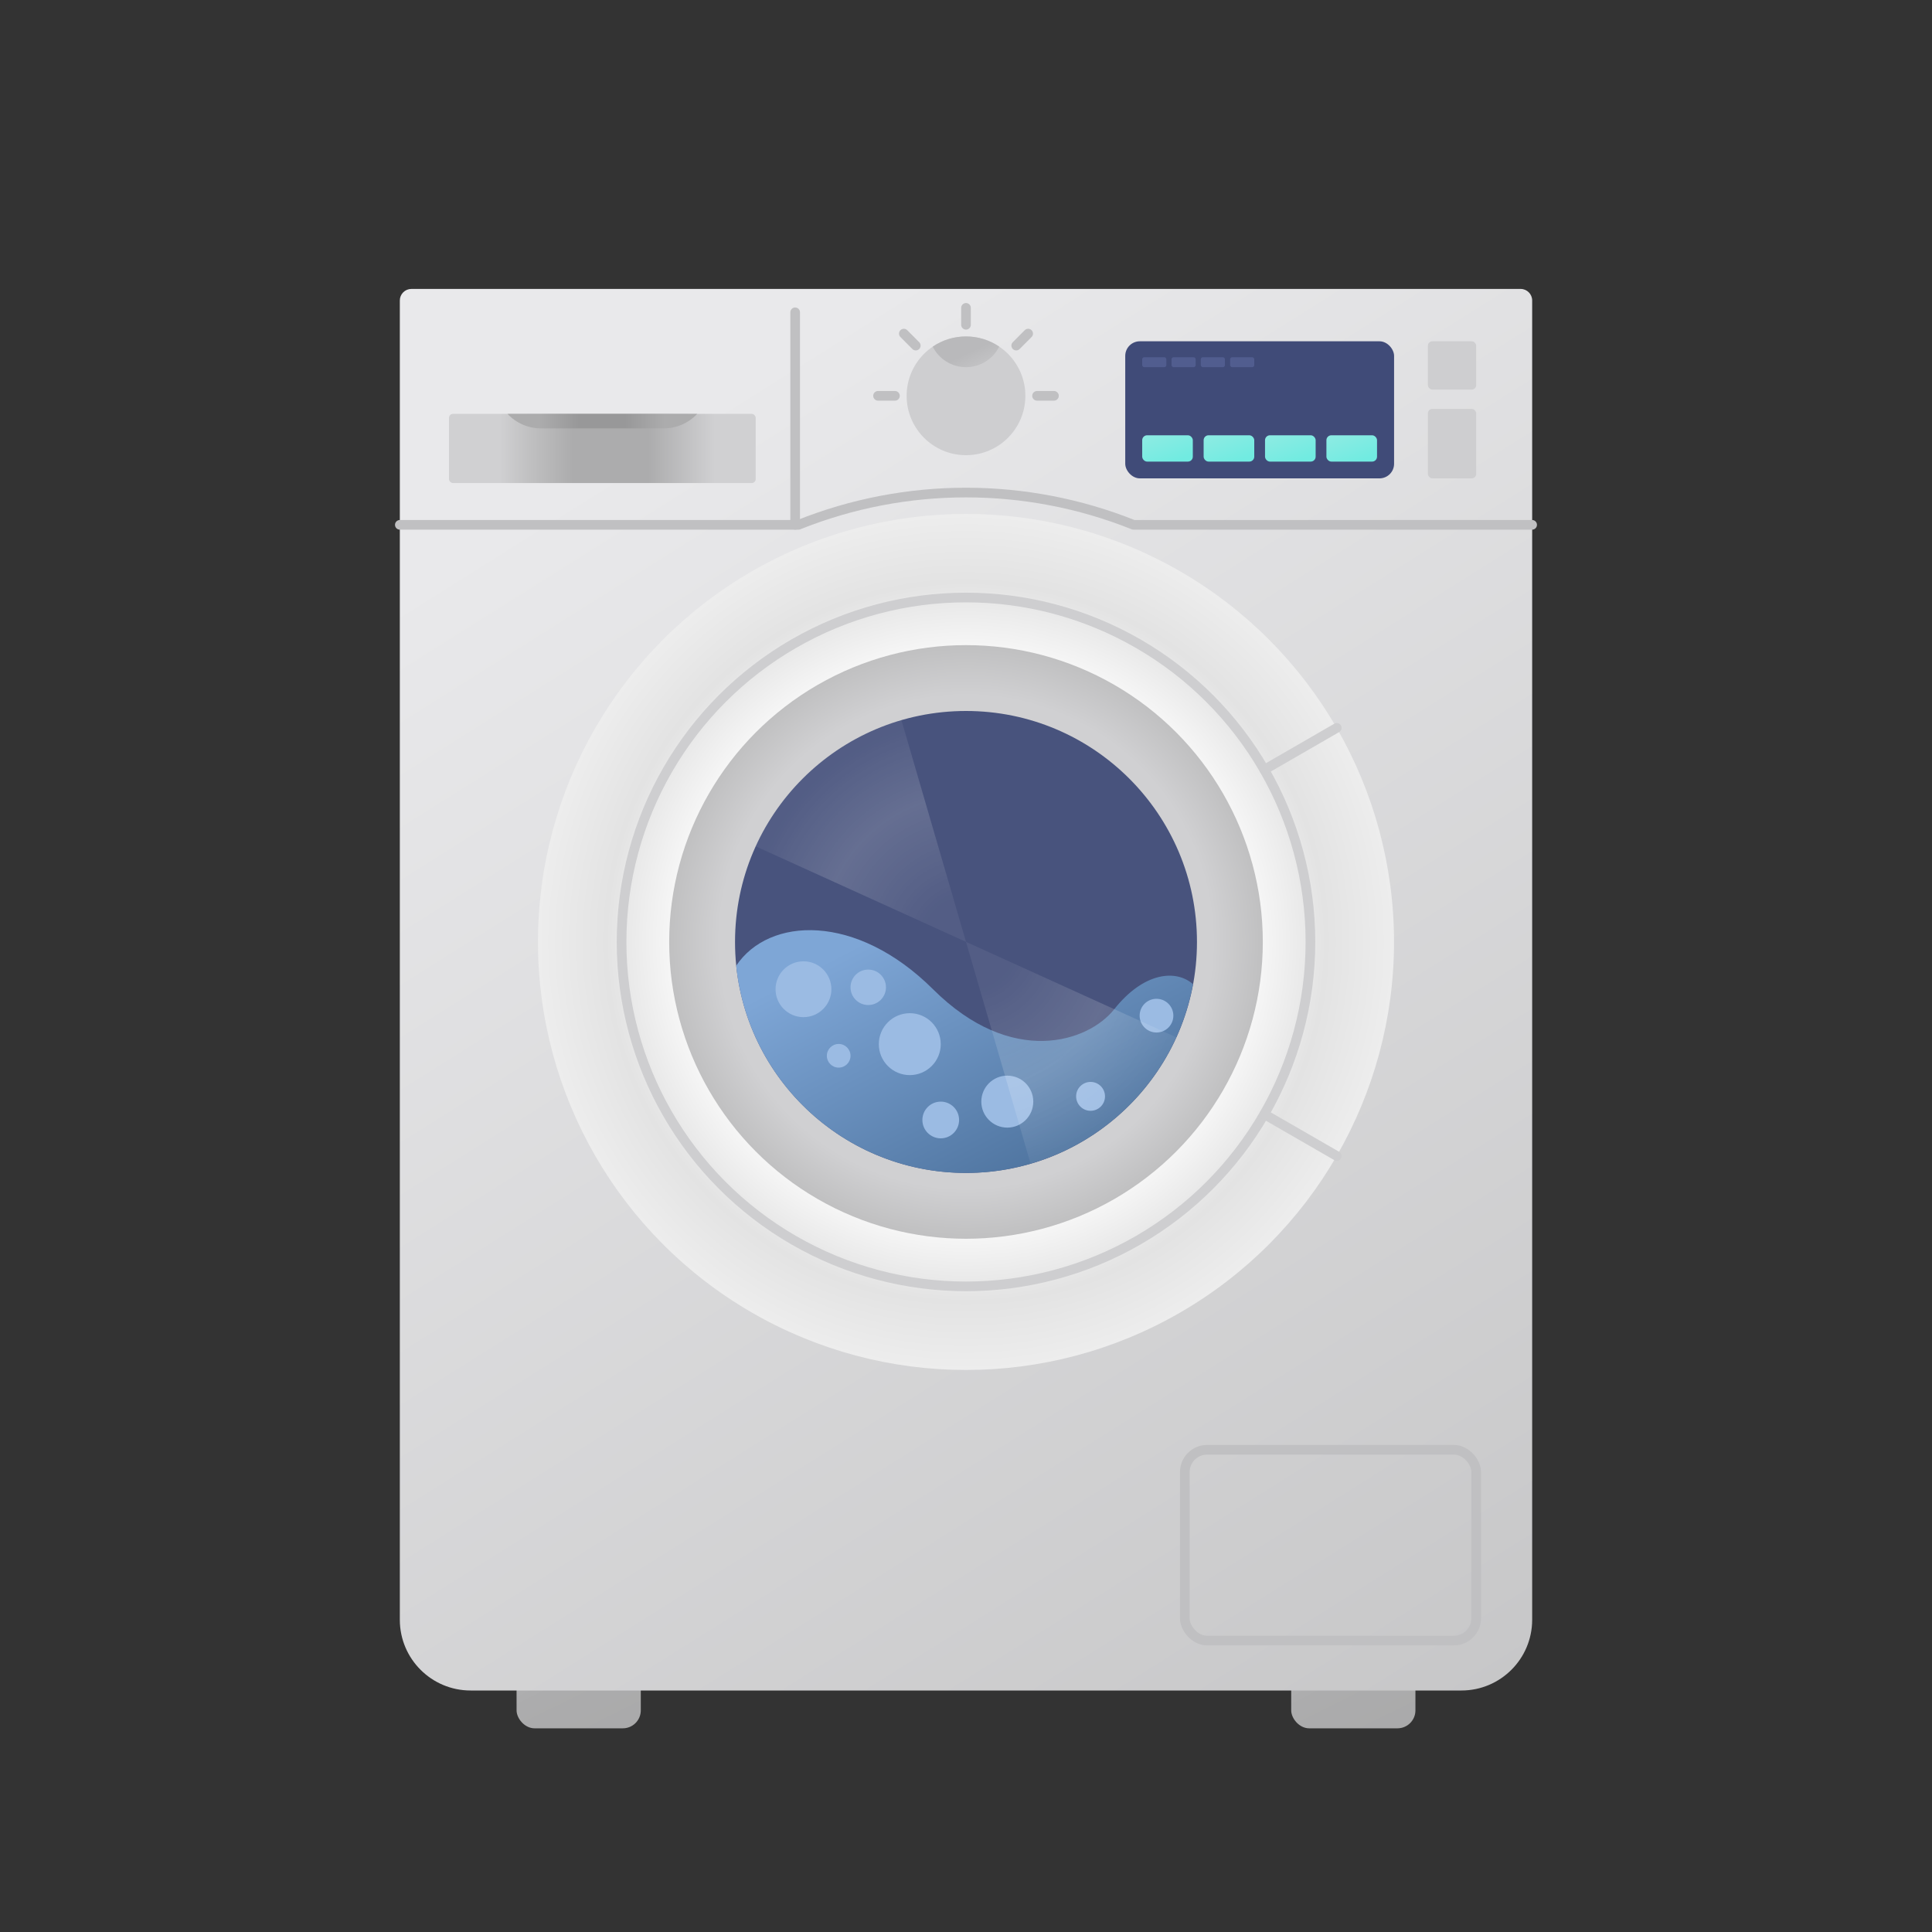 <svg id="s1" xmlns="http://www.w3.org/2000/svg" xmlns:xlink="http://www.w3.org/1999/xlink" viewBox="0 0 400 400"><rect x="0" y="0" width="400" height="400" fill="#333333" stroke="none"/><defs><linearGradient id="s5-fill" x1="-5.46" y1="-22.74" x2="26.23" y2="40.89" spreadMethod="pad" gradientUnits="userSpaceOnUse"><stop id="s5-fill-0" offset="0%" stop-color="rgb(208,208,210)"/><stop id="s5-fill-1" offset="25%" stop-color="rgb(192,192,193)"/><stop id="s5-fill-2" offset="62%" stop-color="rgb(172,172,173)"/><stop id="s5-fill-3" offset="100%" stop-color="rgb(168,168,168)"/></linearGradient><linearGradient id="s7-fill" x1="-5.47" y1="-22.74" x2="26.23" y2="40.89" spreadMethod="pad" gradientUnits="userSpaceOnUse"><stop id="s7-fill-0" offset="0%" stop-color="rgb(208,208,210)"/><stop id="s7-fill-1" offset="25%" stop-color="rgb(192,192,193)"/><stop id="s7-fill-2" offset="62%" stop-color="rgb(172,172,173)"/><stop id="s7-fill-3" offset="100%" stop-color="rgb(168,168,168)"/></linearGradient><linearGradient id="s9-fill" x1="121.86" y1="76.25" x2="317.65" y2="387.77" spreadMethod="pad" gradientUnits="userSpaceOnUse"><stop id="s9-fill-0" offset="5%" stop-color="rgb(233,233,235)"/><stop id="s9-fill-1" offset="100%" stop-color="rgb(195,195,196)"/></linearGradient><radialGradient id="s13-fill" cx="0" cy="0" r="88.62" spreadMethod="pad" gradientUnits="userSpaceOnUse"><stop id="s13-fill-0" offset="68%" stop-color="rgb(247,247,247)"/><stop id="s13-fill-1" offset="84%" stop-color="rgb(227,227,227)"/><stop id="s13-fill-2" offset="100%" stop-color="rgb(237,237,237)"/></radialGradient><radialGradient id="s17-fill" cx="0" cy="0" r="61.45" spreadMethod="pad" gradientUnits="userSpaceOnUse"><stop id="s17-fill-0" offset="83%" stop-color="rgb(208,208,210)"/><stop id="s17-fill-1" offset="100%" stop-color="rgb(192,192,193)"/></radialGradient><linearGradient id="s27-fill" x1="187.79" y1="182.74" x2="231.79" y2="266.74" spreadMethod="pad" gradientUnits="userSpaceOnUse"><stop id="s27-fill-0" offset="7%" stop-color="rgb(126,166,214)"/><stop id="s27-fill-1" offset="100%" stop-color="rgb(56,92,133)"/></linearGradient><radialGradient id="s45-fill" cx="200.63" cy="195.16" r="46.23" spreadMethod="pad" gradientUnits="userSpaceOnUse"><stop id="s45-fill-0" offset="21%" stop-color="rgba(255,255,255,0.3)"/><stop id="s45-fill-1" offset="66%" stop-color="rgba(255,255,255,0.8)"/><stop id="s45-fill-2" offset="100%" stop-color="rgba(255,255,255,0.3)"/></radialGradient><linearGradient id="s51-fill" x1="10.5" y1="7.16" x2="55.02" y2="7.16" spreadMethod="pad" gradientUnits="userSpaceOnUse"><stop id="s51-fill-0" offset="0%" stop-color="rgb(208,208,210)"/><stop id="s51-fill-1" offset="14%" stop-color="rgb(192,192,193)"/><stop id="s51-fill-2" offset="34%" stop-color="rgb(172,172,173)"/><stop id="s51-fill-3" offset="69%" stop-color="rgb(172,172,173)"/><stop id="s51-fill-4" offset="100%" stop-color="rgb(208,208,210)"/></linearGradient><linearGradient id="s61-fill" x1="3.69" y1="-1.5" x2="6.28" y2="5.55" spreadMethod="pad" gradientUnits="userSpaceOnUse"><stop id="s61-fill-0" offset="0%" stop-color="rgb(143,235,227)"/><stop id="s61-fill-1" offset="100%" stop-color="rgb(113,235,225)"/></linearGradient><linearGradient id="s63-fill" x1="3.68" y1="-1.5" x2="6.28" y2="5.55" spreadMethod="pad" gradientUnits="userSpaceOnUse"><stop id="s63-fill-0" offset="0%" stop-color="rgb(143,235,227)"/><stop id="s63-fill-1" offset="100%" stop-color="rgb(113,235,225)"/></linearGradient><linearGradient id="s65-fill" x1="3.68" y1="-1.5" x2="6.28" y2="5.55" spreadMethod="pad" gradientUnits="userSpaceOnUse"><stop id="s65-fill-0" offset="0%" stop-color="rgb(143,235,227)"/><stop id="s65-fill-1" offset="100%" stop-color="rgb(113,235,225)"/></linearGradient><linearGradient id="s67-fill" x1="3.69" y1="-1.5" x2="6.29" y2="5.55" spreadMethod="pad" gradientUnits="userSpaceOnUse"><stop id="s67-fill-0" offset="0%" stop-color="rgb(143,235,227)"/><stop id="s67-fill-1" offset="100%" stop-color="rgb(113,235,225)"/></linearGradient><linearGradient id="s79-fill" x1="111.57" y1="87.17" x2="139.1" y2="87.17" spreadMethod="pad" gradientUnits="userSpaceOnUse"><stop id="s79-fill-0" offset="0%" stop-color="rgb(172,172,173)"/><stop id="s79-fill-1" offset="30%" stop-color="rgb(152,152,153)"/><stop id="s79-fill-2" offset="65%" stop-color="rgb(152,152,153)"/><stop id="s79-fill-3" offset="95%" stop-color="rgb(172,172,173)"/></linearGradient><linearGradient id="s85-fill" x1="197.39" y1="66.23" x2="204.46" y2="81.23" spreadMethod="pad" gradientUnits="userSpaceOnUse"><stop id="s85-fill-0" offset="45%" stop-color="rgb(185,185,187)"/><stop id="s85-fill-1" offset="90%" stop-color="rgb(205,205,207)"/></linearGradient></defs><g id="s3"><rect id="s5" width="25.72" height="28.11" rx="3.72" ry="3.72" transform="translate(106.95,329.72)" fill="url(#s5-fill)" stroke="none" stroke-width="1"/><rect id="s7" width="25.72" height="28.11" rx="3.72" ry="3.72" transform="translate(267.33,329.72)" fill="url(#s7-fill)" stroke="none" stroke-width="1"/><path id="s9" d="M85.17,59.82L314.83,59.82C316.15,59.82,317.22,60.89,317.22,62.21L317.22,335.4C317.192,343.471,310.641,350,302.57,350L97.43,350C89.359,350,82.808,343.471,82.78,335.4L82.78,62.22C82.777,61.584,83.028,60.974,83.476,60.524C83.925,60.073,84.534,59.82,85.17,59.82Z" fill="url(#s9-fill)" stroke="none" stroke-width="1"/><g id="s11"><circle id="s13" r="88.62" transform="translate(200,195.02)" fill="url(#s13-fill)" stroke="none" stroke-width="1"/><circle id="s15" r="71.31" transform="translate(200,195.02)" fill="none" stroke="rgb(206,206,208)" stroke-width="2" stroke-linecap="round" stroke-miterlimit="10"/><circle id="s17" r="61.45" transform="translate(200,195.02)" fill="url(#s17-fill)" stroke="none" stroke-width="1"/><circle id="s19" r="47.82" transform="translate(200,195.02)" fill="rgb(72,83,125)" stroke="none" stroke-width="1"/><line id="s21" x1="261.76" y1="159.36" x2="276.76" y2="150.7" fill="none" stroke="rgb(206,206,208)" stroke-width="2" stroke-linecap="round" stroke-miterlimit="10"/><line id="s23" x1="261.77" y1="230.69" x2="276.77" y2="239.34" fill="none" stroke="rgb(206,206,208)" stroke-width="2" stroke-linecap="round" stroke-miterlimit="10"/><g id="s25"><path id="s27" d="M247,203.77C243.58,200.7,236.87,201.16,230.68,208.96C225.33,215.72,209.49,221.05,193.18,204.82C177.24,188.96,159.18,189.82,152.42,199.94C154.864,223.583,174.302,241.843,198.052,242.805C221.802,243.766,242.653,227.138,247,203.77Z" fill="url(#s27-fill)" stroke="none" stroke-width="1"/><circle id="s29" r="5.78" transform="translate(166.35,204.81)" fill="rgb(155,187,227)" stroke="none" stroke-width="1"/><circle id="s31" r="3.67" transform="translate(179.76,204.41)" fill="rgb(155,187,227)" stroke="none" stroke-width="1"/><circle id="s33" r="6.41" transform="translate(188.36,216.18)" fill="rgb(155,187,227)" stroke="none" stroke-width="1"/><circle id="s35" r="2.45" transform="translate(173.64,218.59)" fill="rgb(155,187,227)" stroke="none" stroke-width="1"/><circle id="s37" r="2.99" transform="translate(225.79,226.99)" fill="rgb(155,187,227)" stroke="none" stroke-width="1"/><circle id="s39" r="5.38" transform="translate(208.55,228.08)" fill="rgb(155,187,227)" stroke="none" stroke-width="1"/><circle id="s41" r="3.8" transform="translate(194.77,231.88)" fill="rgb(155,187,227)" stroke="none" stroke-width="1"/><circle id="s43" r="3.49" transform="translate(239.44,210.28)" fill="rgb(155,187,227)" stroke="none" stroke-width="1"/></g><path id="s45" d="M200,195L243.54,214.77C237.777,227.467,226.758,237.014,213.37,240.91ZM200,195L186.63,149.09C173.242,152.986,162.223,162.533,156.46,175.23Z" fill="url(#s45-fill)" fill-opacity="0.2" stroke="none" stroke-width="1"/></g><rect id="s47" width="60.33" height="39.5" rx="4.62" ry="4.62" transform="translate(245.3,300.16)" fill="none" stroke="rgb(192,192,194)" stroke-width="2" stroke-linecap="round" stroke-miterlimit="10"/><path id="s49" d="M82.78,108.66L165.31,108.66C187.579,99.751,212.421,99.751,234.69,108.66L317.21,108.66" fill="none" stroke="rgb(192,192,194)" stroke-width="2" stroke-linecap="round" stroke-linejoin="round"/><rect id="s51" width="63.5" height="14.32" rx="0.82" ry="0.82" transform="translate(92.96,85.69)" fill="url(#s51-fill)" stroke="none" stroke-width="1"/><rect id="s53" width="10" height="10" rx="0.92" ry="0.92" transform="translate(295.63,70.66)" fill="rgb(206,206,208)" stroke="none" stroke-width="1"/><rect id="s55" width="10" height="14.38" rx="0.92" ry="0.92" transform="translate(295.63,84.66)" fill="rgb(206,206,208)" stroke="none" stroke-width="1"/><g id="s57"><rect id="s59" width="55.66" height="28.38" rx="3.02" ry="3.02" transform="translate(232.97,70.66)" fill="rgb(64,75,120)" stroke="none" stroke-width="1"/><rect id="s61" width="10.48" height="5.45" rx="1.02" ry="1.02" transform="translate(236.48,90.12)" fill="url(#s61-fill)" stroke="none" stroke-width="1"/><rect id="s63" width="10.48" height="5.45" rx="1.02" ry="1.02" transform="translate(249.2,90.12)" fill="url(#s63-fill)" stroke="none" stroke-width="1"/><rect id="s65" width="10.48" height="5.45" rx="1.02" ry="1.02" transform="translate(261.91,90.12)" fill="url(#s65-fill)" stroke="none" stroke-width="1"/><rect id="s67" width="10.48" height="5.45" rx="1.02" ry="1.02" transform="translate(274.62,90.12)" fill="url(#s67-fill)" stroke="none" stroke-width="1"/><rect id="s69" width="5" height="2.06" rx="0.43" ry="0.43" transform="translate(236.48,73.96)" fill="rgb(81,93,143)" stroke="none" stroke-width="1"/><rect id="s71" width="5" height="2.06" rx="0.43" ry="0.43" transform="translate(242.55,73.96)" fill="rgb(81,93,143)" stroke="none" stroke-width="1"/><rect id="s73" width="5" height="2.06" rx="0.43" ry="0.43" transform="translate(248.61,73.96)" fill="rgb(81,93,143)" stroke="none" stroke-width="1"/><rect id="s75" width="5" height="2.06" rx="0.43" ry="0.43" transform="translate(254.68,73.96)" fill="rgb(81,93,143)" stroke="none" stroke-width="1"/></g><line id="s77" x1="164.63" y1="64.66" x2="164.63" y2="108.66" fill="none" stroke="rgb(192,192,194)" stroke-width="2" stroke-linecap="round" stroke-linejoin="round"/><path id="s79" d="M105.08,85.69C106.86,87.592,109.345,88.678,111.95,88.69L137.47,88.69C140.075,88.678,142.56,87.592,144.34,85.69Z" fill="url(#s79-fill)" stroke="none" stroke-width="1"/><g id="s81"><circle id="s83" r="12.29" transform="translate(200,81.95)" fill="rgb(206,206,208)" stroke="none" stroke-width="1"/><path id="s85" d="M200,69.66C197.544,69.655,195.143,70.391,193.11,71.77C194.415,74.376,197.08,76.022,199.995,76.022C202.91,76.022,205.575,74.376,206.88,71.77C204.85,70.393,202.453,69.657,200,69.66Z" fill="url(#s85-fill)" stroke="none" stroke-width="1"/><line id="s87" x1="200" y1="63.74" x2="200" y2="67.24" fill="none" stroke="rgb(192,192,194)" stroke-width="2" stroke-linecap="round" stroke-linejoin="round"/><line id="s89" x1="187.13" y1="69.07" x2="189.6" y2="71.55" fill="none" stroke="rgb(192,192,194)" stroke-width="2" stroke-linecap="round" stroke-linejoin="round"/><line id="s91" x1="181.79" y1="81.95" x2="185.29" y2="81.95" fill="none" stroke="rgb(192,192,194)" stroke-width="2" stroke-linecap="round" stroke-linejoin="round"/><line id="s93" x1="218.21" y1="81.95" x2="214.71" y2="81.95" fill="none" stroke="rgb(192,192,194)" stroke-width="2" stroke-linecap="round" stroke-linejoin="round"/><line id="s95" x1="212.87" y1="69.07" x2="210.4" y2="71.55" fill="none" stroke="rgb(192,192,194)" stroke-width="2" stroke-linecap="round" stroke-linejoin="round"/></g></g></svg>
